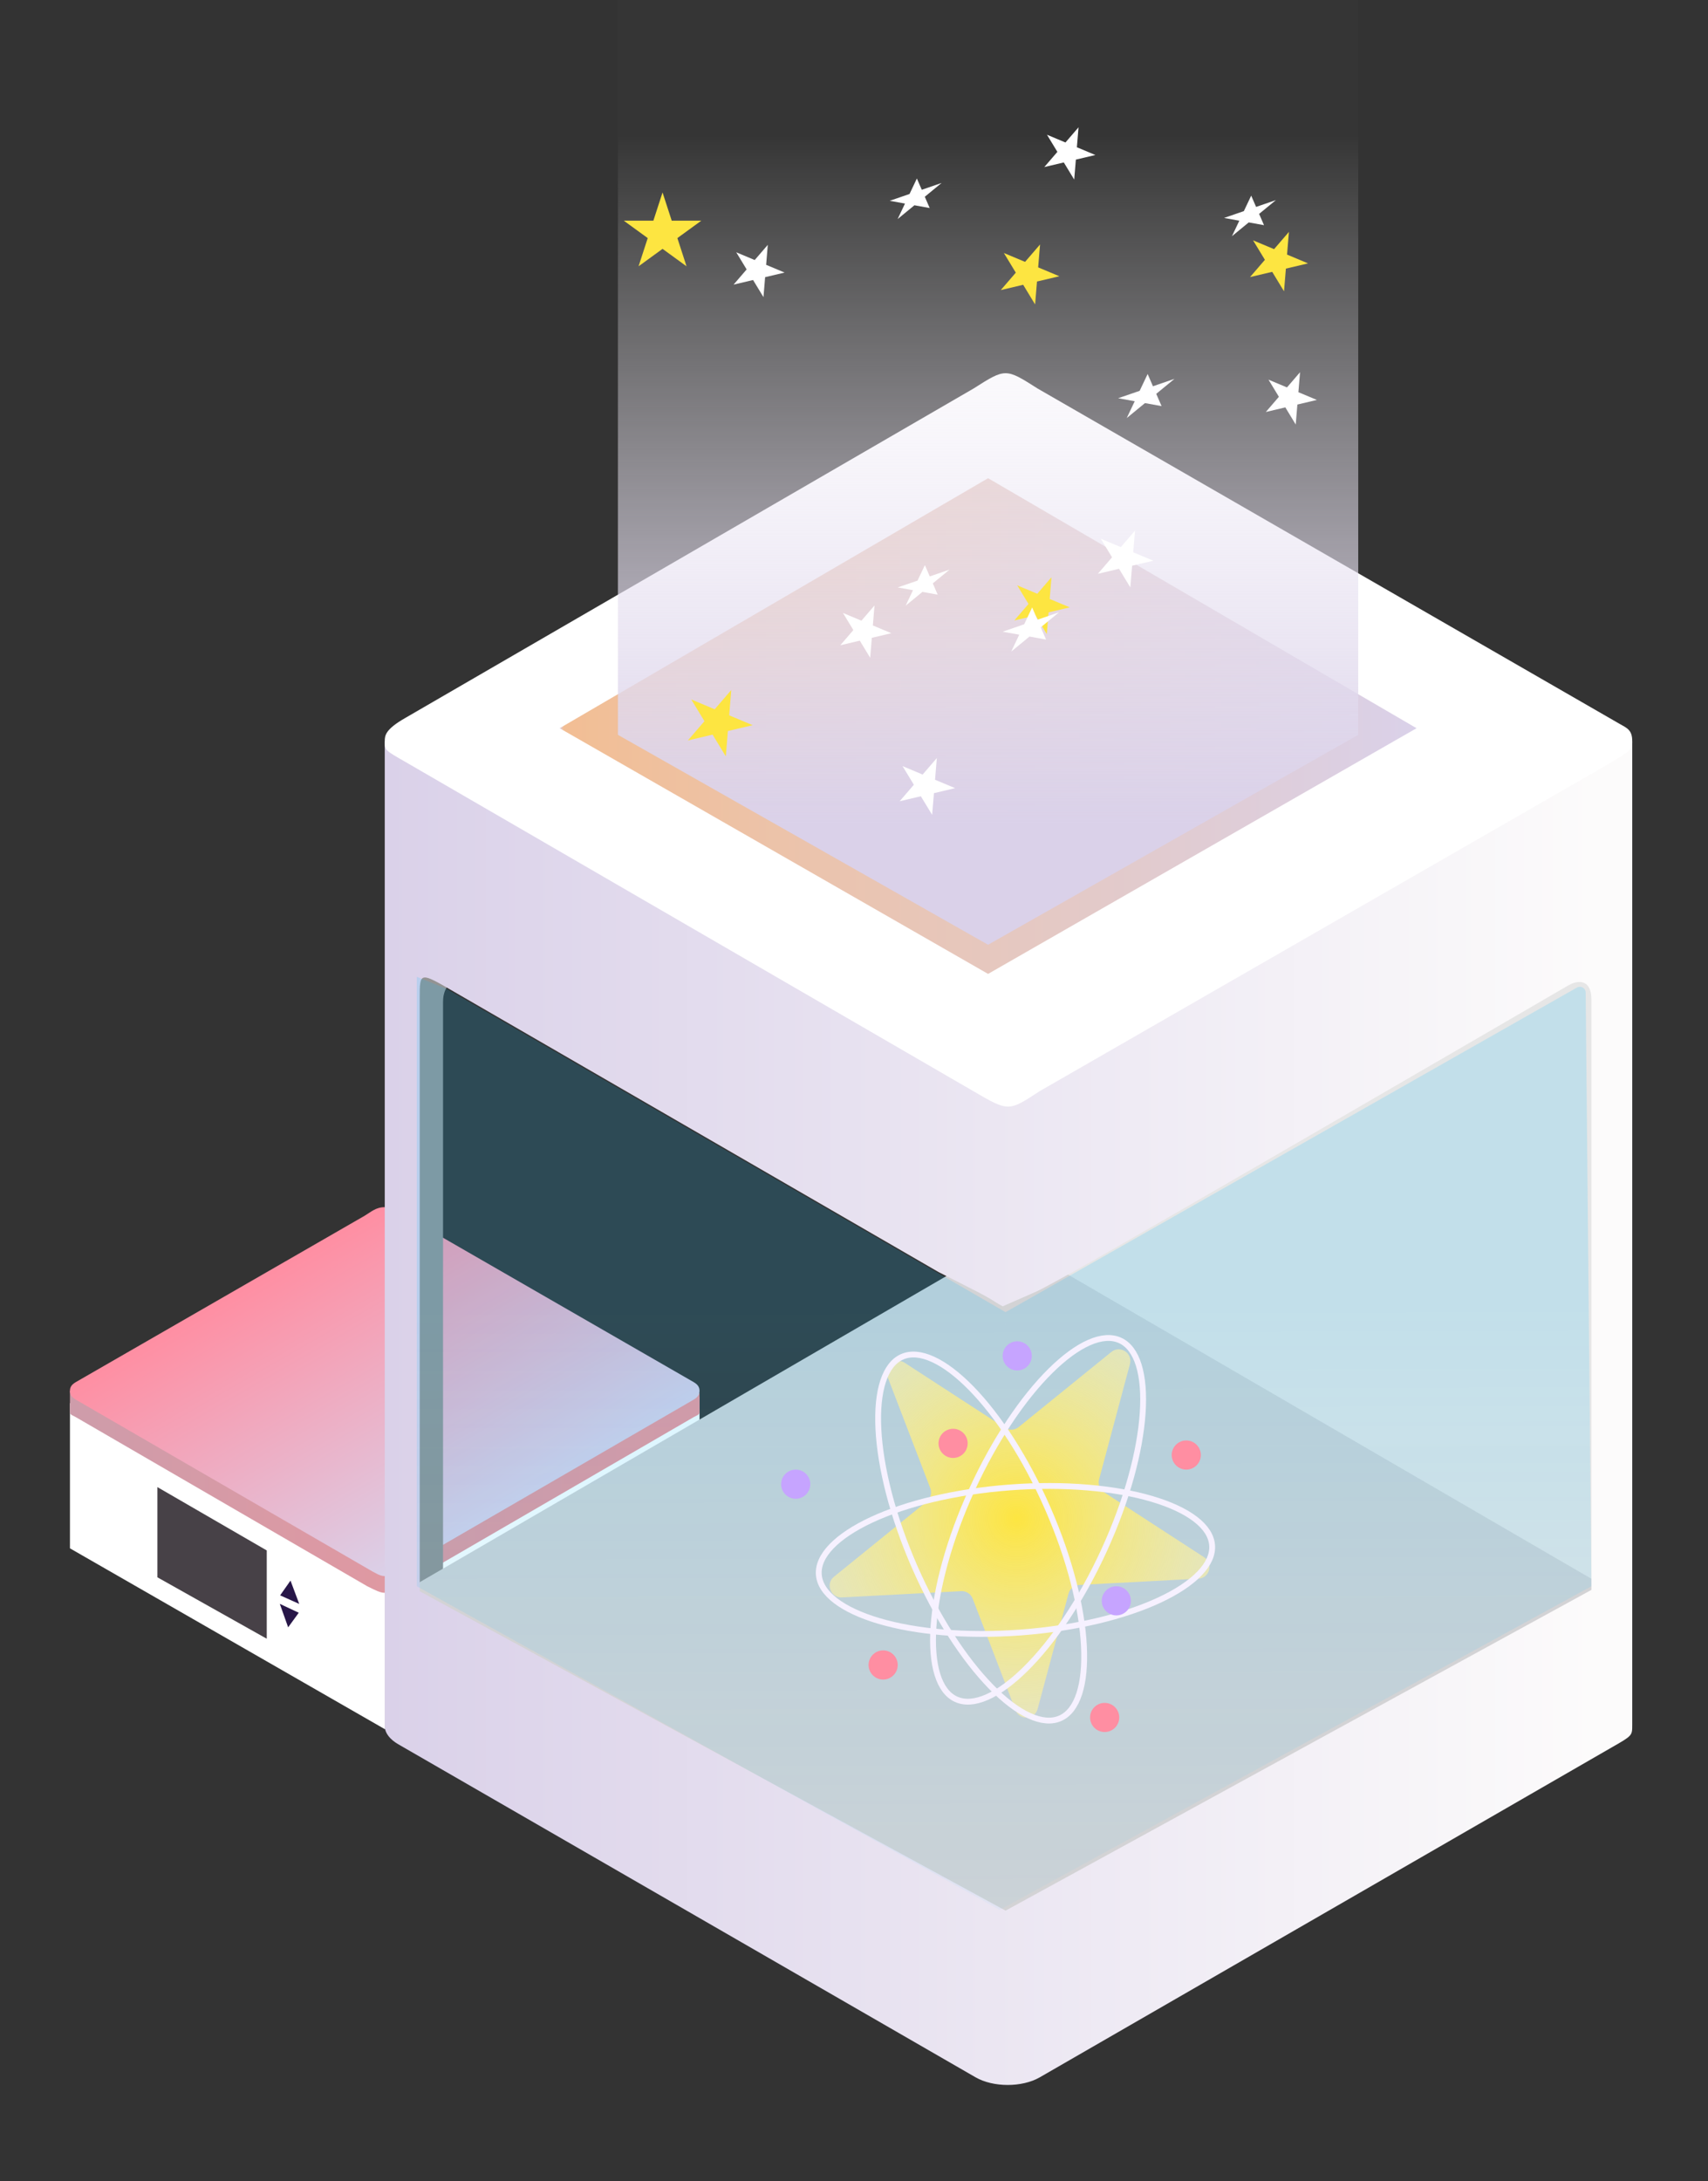 <svg id="ea00b80swb8j1" xmlns="http://www.w3.org/2000/svg" xmlns:xlink="http://www.w3.org/1999/xlink" viewBox="0 0 293 374" shape-rendering="geometricPrecision" text-rendering="geometricPrecision"><rect x="0" y="0" width="293" height="374" fill="#333333" stroke="none"/><style><![CDATA[#ea00b80swb8j23_to {animation: ea00b80swb8j23_to__to 4000ms linear infinite normal forwards}@keyframes ea00b80swb8j23_to__to { 0% {transform: translate(113.657px,39.332px)} 25% {transform: translate(132.657px,48.332px)} 50% {transform: translate(125.657px,58.332px)} 75% {transform: translate(119.657px,48.832px)} 100% {transform: translate(114px,39.332px)} }#ea00b80swb8j24_to {animation: ea00b80swb8j24_to__to 4000ms linear infinite normal forwards}@keyframes ea00b80swb8j24_to__to { 0% {transform: translate(123.555px,124.007px)} 37.5% {transform: translate(143.555px,113.689px)} 67.5% {transform: translate(138.555px,132.689px)} 100% {transform: translate(123.555px,124.007px)} }#ea00b80swb8j25_to {animation: ea00b80swb8j25_to__to 4000ms linear infinite normal forwards}@keyframes ea00b80swb8j25_to__to { 0% {transform: translate(219.415px,44.858px)} 37.5% {transform: translate(199.975px,40.094px)} 77.5% {transform: translate(204.975px,59.094px)} 100% {transform: translate(218.975px,44.858px)} }#ea00b80swb8j26_to {animation: ea00b80swb8j26_to__to 4000ms linear infinite normal forwards}@keyframes ea00b80swb8j26_to__to { 0% {transform: translate(178.757px,103.856px)} 37.5% {transform: translate(161.757px,75.871px)} 67.5% {transform: translate(182.757px,100.871px)} 100% {transform: translate(179.073px,103.856px)} }#ea00b80swb8j27_to {animation: ea00b80swb8j27_to__to 4000ms linear infinite normal forwards}@keyframes ea00b80swb8j27_to__to { 0% {transform: translate(193.087px,95.856px)} 25% {transform: translate(207.757px,89.871px)} 50% {transform: translate(213.757px,108.871px)} 75% {transform: translate(203.423px,108.871px)} 100% {transform: translate(193.09px,95.856px)} }#ea00b80swb8j28_tr {animation: ea00b80swb8j28_tr__tr 4000ms linear infinite normal forwards}@keyframes ea00b80swb8j28_tr__tr { 0% {transform: translate(159.09px,134.856px) rotate(0deg)} 100% {transform: translate(159.09px,134.856px) rotate(360deg)} }#ea00b80swb8j29_tr {animation: ea00b80swb8j29_tr__tr 4000ms linear infinite normal forwards}@keyframes ea00b80swb8j29_tr__tr { 0% {transform: translate(130.219px,46.469px) rotate(0deg)} 100% {transform: translate(130.219px,46.469px) rotate(720deg)} }#ea00b80swb8j30_to {animation: ea00b80swb8j30_to__to 4000ms linear infinite normal forwards}@keyframes ea00b80swb8j30_to__to { 0% {transform: translate(183.526px,26.31px)} 50% {transform: translate(153.526px,46.31px)} 100% {transform: translate(183.526px,26.31px)} }#ea00b80swb8j31_to {animation: ea00b80swb8j31_to__to 4000ms linear infinite normal forwards}@keyframes ea00b80swb8j31_to__to { 0% {transform: translate(221.526px,68.31px)} 50% {transform: translate(221.526px,117.483px)} 100% {transform: translate(221.526px,68.313px)} }#ea00b80swb8j32_tr {animation: ea00b80swb8j32_tr__tr 4000ms linear infinite normal forwards}@keyframes ea00b80swb8j32_tr__tr { 0% {transform: translate(148.526px,108.311px) rotate(0deg)} 100% {transform: translate(148.526px,108.311px) rotate(360deg)} }#ea00b80swb8j33_to {animation: ea00b80swb8j33_to__to 4000ms linear infinite normal forwards}@keyframes ea00b80swb8j33_to__to { 0% {transform: translate(196.643px,67.91px)} 50% {transform: translate(186.644px,107.91px)} 100% {transform: translate(196.645px,67.91px)} }#ea00b80swb8j34_to {animation: ea00b80swb8j34_to__to 4000ms linear infinite normal forwards}@keyframes ea00b80swb8j34_to__to { 0% {transform: translate(176.833px,107.943px)} 27.5% {transform: translate(195.833px,128.779px)} 62.5% {transform: translate(180.833px,143.779px)} 100% {transform: translate(177.368px,107.943px)} }#ea00b80swb8j35_tr {animation: ea00b80swb8j35_tr__tr 4000ms linear infinite normal forwards}@keyframes ea00b80swb8j35_tr__tr { 0% {transform: translate(157.076px,34.085px) rotate(0deg)} 100% {transform: translate(157.076px,34.085px) rotate(720deg)} }#ea00b80swb8j36_tr {animation: ea00b80swb8j36_tr__tr 4000ms linear infinite normal forwards}@keyframes ea00b80swb8j36_tr__tr { 0% {transform: translate(214.427px,37.024px) rotate(0deg)} 100% {transform: translate(214.427px,37.024px) rotate(720deg)} }#ea00b80swb8j37_to {animation: ea00b80swb8j37_to__to 4000ms linear infinite normal forwards}@keyframes ea00b80swb8j37_to__to { 0% {transform: translate(158.448px,100.382px)} 50% {transform: translate(129.448px,84.478px)} 100% {transform: translate(158.932px,100.382px)} }#ea00b80swb8j38_tr {animation: ea00b80swb8j38_tr__tr 4000ms linear infinite normal forwards}@keyframes ea00b80swb8j38_tr__tr { 0% {transform: translate(176.706px,47.061px) rotate(0deg)} 100% {transform: translate(176.706px,47.061px) rotate(360deg)} }#ea00b80swb8j39_tr {animation: ea00b80swb8j39_tr__tr 4000ms linear infinite normal forwards}@keyframes ea00b80swb8j39_tr__tr { 0% {transform: translate(178.078px,260.613px) rotate(0deg)} 25% {transform: translate(178.078px,260.613px) rotate(90deg)} 50% {transform: translate(178.078px,260.613px) rotate(180deg)} 75% {transform: translate(178.078px,260.613px) rotate(270deg)} 100% {transform: translate(178.078px,260.613px) rotate(360deg)} }#ea00b80swb8j44_tr {animation: ea00b80swb8j44_tr__tr 4000ms linear infinite normal forwards}@keyframes ea00b80swb8j44_tr__tr { 0% {transform: translate(170px,263.5px) rotate(0deg)} 25% {transform: translate(170px,263.5px) rotate(180deg)} 50% {transform: translate(170px,263.5px) rotate(360deg)} 75% {transform: translate(170px,263.5px) rotate(540deg)} 100% {transform: translate(170px,263.5px) rotate(720deg)} }]]></style><defs><linearGradient id="ea00b80swb8j3-fill" x1="91.314" y1="279.98" x2="81.558" y2="260.165" spreadMethod="pad" gradientUnits="userSpaceOnUse"><stop id="ea00b80swb8j3-fill-0" offset="0%" stop-color="rgb(255,255,255)"/><stop id="ea00b80swb8j3-fill-1" offset="100%" stop-color="rgb(255,255,255)"/></linearGradient><linearGradient id="ea00b80swb8j4-fill" x1="33.076" y1="279.055" x2="44.139" y2="259.718" spreadMethod="pad" gradientUnits="userSpaceOnUse"><stop id="ea00b80swb8j4-fill-0" offset="0%" stop-color="rgb(255,255,255)"/><stop id="ea00b80swb8j4-fill-1" offset="100%" stop-color="rgb(255,255,255)"/></linearGradient><linearGradient id="ea00b80swb8j5-fill" x1="12" y1="241.327" x2="120.001" y2="241.327" spreadMethod="pad" gradientUnits="userSpaceOnUse"><stop id="ea00b80swb8j5-fill-0" offset="0%" stop-color="rgb(206,156,170)"/><stop id="ea00b80swb8j5-fill-1" offset="100%" stop-color="rgb(240,149,154)"/></linearGradient><linearGradient id="ea00b80swb8j6-fill" x1="38.186" y1="222.018" x2="66.203" y2="270.827" spreadMethod="pad" gradientUnits="userSpaceOnUse"><stop id="ea00b80swb8j6-fill-0" offset="0%" stop-color="rgb(255,142,162)"/><stop id="ea00b80swb8j6-fill-1" offset="100%" stop-color="rgb(218,209,233)"/></linearGradient><linearGradient id="ea00b80swb8j14-fill" x1="66.002" y1="242.339" x2="280.002" y2="242.339" spreadMethod="pad" gradientUnits="userSpaceOnUse"><stop id="ea00b80swb8j14-fill-0" offset="0%" stop-color="rgb(218,209,233)"/><stop id="ea00b80swb8j14-fill-1" offset="97.089%" stop-color="rgb(252,251,251)"/><stop id="ea00b80swb8j14-fill-2" offset="100%" stop-color="rgb(252,251,251)"/></linearGradient><linearGradient id="ea00b80swb8j17-fill" x1="96" y1="124.5" x2="243" y2="124.5" spreadMethod="pad" gradientUnits="userSpaceOnUse"><stop id="ea00b80swb8j17-fill-0" offset="0%" stop-color="rgb(218,209,233)"/><stop id="ea00b80swb8j17-fill-1" offset="0.471%" stop-color="rgb(242,190,148)"/><stop id="ea00b80swb8j17-fill-2" offset="100%" stop-color="rgb(218,209,233)"/></linearGradient><linearGradient id="ea00b80swb8j18-fill" x1="172" y1="222.5" x2="172.25" y2="327.5" spreadMethod="pad" gradientUnits="userSpaceOnUse"><stop id="ea00b80swb8j18-fill-0" offset="0%" stop-color="rgb(18,191,255)"/><stop id="ea00b80swb8j18-fill-1" offset="100%" stop-color="rgba(18,191,255,0.25)"/></linearGradient><linearGradient id="ea00b80swb8j19-fill" x1="84.916" y1="23" x2="84.916" y2="204.78" spreadMethod="pad" gradientUnits="userSpaceOnUse"><stop id="ea00b80swb8j19-fill-0" offset="0%" stop-color="rgba(255,255,255,0.01)"/><stop id="ea00b80swb8j19-fill-1" offset="65.075%" stop-color="rgb(218,209,233)"/><stop id="ea00b80swb8j19-fill-2" offset="100%" stop-color="rgb(218,209,233)"/></linearGradient><radialGradient id="ea00b80swb8j40-fill" cx="0" cy="0" r="1" spreadMethod="pad" gradientUnits="userSpaceOnUse" gradientTransform="matrix(24.336 30.043 -30.043 24.336 174.379 260.379)"><stop id="ea00b80swb8j40-fill-0" offset="0%" stop-color="rgb(253,229,65)"/><stop id="ea00b80swb8j40-fill-1" offset="100%" stop-color="rgba(255,245,181,0.56)"/></radialGradient></defs><g id="ea00b80swb8j2"><path id="ea00b80swb8j3" d="M66,269.374L66,296.5L120,265.5L120,239.5L66,269.374Z" clip-rule="evenodd" fill="url(#ea00b80swb8j3-fill)" fill-rule="evenodd" stroke="none" stroke-width="1"/><path id="ea00b80swb8j4" d="M12,265.5L66,296.5L66,271.853L12,240.585L12,265.5Z" clip-rule="evenodd" fill="url(#ea00b80swb8j4-fill)" fill-rule="evenodd" stroke="none" stroke-width="1"/><path id="ea00b80swb8j5" d="M61.774,211.349L12,238.5L12,242C12,242.5,12,242.5,13,243L63,272C66,273.5,66,273.5,69,272L119,243C120,242.5,120,242.5,120,242L120,238.929L70.226,211.349C69.057,210.67,67.526,210.327,65.996,210.327C64.466,210.327,62.944,210.67,61.774,211.349Z" clip-rule="evenodd" fill="url(#ea00b80swb8j5-fill)" fill-rule="evenodd" stroke="none" stroke-width="1"/><path id="ea00b80swb8j6" d="M62.5,208.5L13,237C12.231,237.455,11.999,237.903,12,238.5C12.001,239.096,12.233,239.546,13,240L63,268.951C66,270.7,66,270.699,69,268.951L119,240C119.767,239.546,119.999,239.096,120,238.5C120.001,237.903,119.769,237.455,119,237L69.5,208.5C68.333,207.808,67.531,207,66,207C64.47,207,63.667,207.808,62.5,208.5Z" clip-rule="evenodd" fill="url(#ea00b80swb8j6-fill)" fill-rule="evenodd" stroke="none" stroke-width="1"/><path id="ea00b80swb8j7" d="M76.002,171.803L76.002,277.625L68.002,277.625L68.002,162.625L84.002,162.625L84.002,167.625C84.002,167.625,84.002,167.625,81.002,167.625C78.002,167.625,76.002,168.678,76.002,171.803Z" fill="rgb(147,147,147)" stroke="none" stroke-width="1"/><path id="ea00b80swb8j8" d="M175.826,88.126L175.827,221.028L276.614,276.965L276.252,163.638C276.252,163.638,175.653,90.901,175.826,88.126Z" clip-rule="evenodd" fill="rgb(230,230,230)" fill-rule="evenodd" stroke="none" stroke-width="1"/><path id="ea00b80swb8j9" d="M68.002,273.625L173.002,212.625L278.002,273.625L173.002,334.625L68.002,273.625Z" clip-rule="evenodd" fill="rgb(211,211,213)" fill-rule="evenodd" stroke="none" stroke-width="1"/><path id="ea00b80swb8j10" d="M97.002,153.625L135.002,175.525L135.002,195.625L97.002,173.725L97.002,153.625Z" fill="rgb(91,139,137)" stroke="none" stroke-width="1"/><path id="ea00b80swb8j11" d="M139.145,187.788C139.224,188.982,140.175,190.345,141.268,190.832C142.361,191.318,143.183,190.744,143.104,189.55C143.024,188.356,142.075,186.993,140.981,186.506C139.888,186.02,139.066,186.593,139.145,187.788Z" clip-rule="evenodd" fill="rgb(91,139,137)" fill-rule="evenodd" stroke="none" stroke-width="1"/><path id="ea00b80swb8j12" d="M139.145,194.788C139.224,195.982,140.175,197.345,141.268,197.832C142.361,198.318,143.183,197.744,143.104,196.55C143.024,195.356,142.075,193.993,140.981,193.506C139.888,193.02,139.066,193.593,139.145,194.788Z" clip-rule="evenodd" fill="rgb(91,139,137)" fill-rule="evenodd" stroke="none" stroke-width="1"/><path id="ea00b80swb8j13" d="M139.145,180.788C139.224,181.982,140.175,183.345,141.268,183.832C142.361,184.318,143.183,183.744,143.104,182.55C143.024,181.356,142.075,179.993,140.981,179.506C139.888,179.02,139.066,179.593,139.145,180.788Z" clip-rule="evenodd" fill="rgb(91,139,137)" fill-rule="evenodd" stroke="none" stroke-width="1"/><path id="ea00b80swb8j14" d="M66.002,127.16L66.002,135.45L66.002,296.151L66.002,296.161C66.096,297.226,66.907,298.281,68.322,299.098L167.342,356.198C170.381,357.95,175.311,357.959,178.355,356.215L276.502,299.624C280.002,297.624,280.002,297.624,280.002,295.8L280.002,277.07L280.002,277.098L280.002,135.1L280.002,127.16L66.002,127.16ZM72.002,272.863L72.002,171.124C72.002,166.624,72.002,166.624,78.002,170.124L161.002,218.124C172.5,224,172.5,223.5,172.5,227.5L172.5,327.624L72.002,272.863ZM172.5,227.5C172.5,223.475,171.666,225,184.002,218.124C196.338,211.248,269.081,168.946,269.081,168.946C269.662,168.615,270.216,168.439,270.719,168.397C272.228,168.271,273.002,169.384,273.002,171.39L273.002,272.624L172.5,327.624L172.5,227.5Z" fill="url(#ea00b80swb8j14-fill)" stroke="none" stroke-width="1"/><path id="ea00b80swb8j15" d="M172,224L168.5,222L170,227L175,226.5L180,220.5L172,224Z" fill="rgb(211,211,213)" stroke="none" stroke-width="1"/><path id="ea00b80swb8j16" d="M167.002,187.124L69.502,130.624C66.002,128.624,65.983,128.624,66.002,127.124C66.014,126.187,66.002,125.124,69.502,123.124L167.002,66.625C172.502,63.124,172.502,63.125,178.002,66.626L277.726,124.061C279.077,124.84,280.02,125.124,280.002,127.124C279.989,128.624,280.002,128.624,274.002,132.124L178.319,187.124C173.002,190.624,173.002,190.624,167.002,187.124Z" clip-rule="evenodd" fill="rgb(255,255,255)" fill-rule="evenodd" stroke="none" stroke-width="1"/><path id="ea00b80swb8j17" d="M96,124.871L169.5,167L243,124.871L169.5,82L96,124.871Z" clip-rule="evenodd" fill="url(#ea00b80swb8j17-fill)" fill-rule="evenodd" stroke="none" stroke-width="1"/></g><path id="ea00b80swb8j18" d="M172.5,225L76.5,169.5L71.5,167.5L71.5,272L171.5,327.5L273,272L272.016,170.199C272.009,169.437,271.186,168.962,270.523,169.339L172.5,225Z" fill="url(#ea00b80swb8j18-fill)" fill-opacity="0.17" stroke="none" stroke-width="1"/><path id="ea00b80swb8j19" d="M106,0L106,126.004L169.5,162L233,126.004L233,0L106,0Z" clip-rule="evenodd" fill="url(#ea00b80swb8j19-fill)" fill-rule="evenodd" stroke="none" stroke-width="1"/><path id="ea00b80swb8j20" d="M27,255L45.76,265.861L45.76,281L27,270.468L27,255Z" fill="rgb(71,65,71)" stroke="none" stroke-width="1"/><path id="ea00b80swb8j21" d="M49.833,271.032L51.333,275.032L48.057,273.562L49.833,271.032Z" fill="rgb(39,22,72)" stroke="none" stroke-width="1"/><path id="ea00b80swb8j22" d="M49.431,279.044L48,275.019L51.25,276.545L49.431,279.044Z" fill="rgb(39,22,72)" stroke="none" stroke-width="1"/><g id="ea00b80swb8j23_to" transform="translate(113.657,39.332)"><path id="ea00b80swb8j23" d="M114,33L115.572,37.837L120.657,37.837L116.543,40.826L118.114,45.663L114,42.674L109.886,45.663L111.457,40.826L107.343,37.837L112.428,37.837L114,33Z" transform="translate(-114,-39.332)" fill="rgb(253,229,65)" stroke="none" stroke-width="1"/></g><g id="ea00b80swb8j24_to" transform="translate(123.555,124.007)"><path id="ea00b80swb8j24" d="M130.173,118.318L129.813,122.664L133.836,124.348L129.592,125.35L129.232,129.696L126.969,125.969L122.725,126.97L125.57,123.665L123.306,119.939L127.328,121.623L130.173,118.318Z" transform="translate(-128.28,-124.007)" fill="rgb(253,229,65)" stroke="none" stroke-width="1"/></g><g id="ea00b80swb8j25_to" transform="translate(219.415,44.858)"><path id="ea00b80swb8j25" d="M221.11,39.764L220.788,43.656L224.39,45.164L220.589,46.061L220.268,49.952L218.241,46.615L214.44,47.512L216.988,44.552L214.96,41.215L218.562,42.723L221.11,39.764Z" transform="translate(-219.415,-44.858)" fill="rgb(253,229,65)" stroke="none" stroke-width="1"/></g><g id="ea00b80swb8j26_to" transform="translate(178.757,103.856)"><path id="ea00b80swb8j26" d="M180.693,98.985L180.386,102.706L183.83,104.148L180.196,105.006L179.888,108.727L177.95,105.536L174.316,106.393L176.752,103.564L174.813,100.372L178.257,101.815L180.693,98.985Z" transform="translate(-179.073,-103.856)" fill="rgb(253,229,65)" stroke="none" stroke-width="1"/></g><g id="ea00b80swb8j27_to" transform="translate(193.087,95.856)"><path id="ea00b80swb8j27" d="M194.71,90.985L194.403,94.706L197.847,96.148L194.213,97.006L193.905,100.727L191.967,97.536L188.333,98.393L190.769,95.564L188.831,92.373L192.274,93.815L194.71,90.985Z" transform="translate(-193.09,-95.856)" fill="rgb(255,255,255)" stroke="none" stroke-width="1"/></g><g id="ea00b80swb8j28_tr" transform="translate(159.09,134.856) rotate(0)"><path id="ea00b80swb8j28" d="M160.71,129.985L160.403,133.706L163.847,135.148L160.213,136.006L159.905,139.727L157.967,136.536L154.333,137.393L156.769,134.564L154.831,131.372L158.274,132.815L160.71,129.985Z" transform="translate(-159.09,-134.856)" fill="rgb(255,255,255)" stroke="none" stroke-width="1"/></g><g id="ea00b80swb8j29_tr" transform="translate(130.219,46.469) rotate(0)"><path id="ea00b80swb8j29" d="M131.711,41.985L131.428,45.41L134.597,46.738L131.253,47.527L130.97,50.952L129.185,48.015L125.841,48.804L128.083,46.199L126.299,43.262L129.468,44.59L131.711,41.985Z" transform="translate(-130.219,-46.469)" fill="rgb(255,255,255)" stroke="none" stroke-width="1"/></g><g id="ea00b80swb8j30_to" transform="translate(183.526,26.31)"><path id="ea00b80swb8j30" d="M185.017,21.827L184.734,25.252L187.904,26.579L184.559,27.369L184.276,30.794L182.492,27.856L179.147,28.646L181.389,26.041L179.605,23.104L182.775,24.432L185.017,21.827Z" transform="translate(-183.526,-26.31)" fill="rgb(255,255,255)" stroke="none" stroke-width="1"/></g><g id="ea00b80swb8j31_to" transform="translate(221.526,68.31)"><path id="ea00b80swb8j31" d="M223.017,63.827L222.734,67.252L225.904,68.579L222.559,69.369L222.276,72.794L220.492,69.856L217.147,70.646L219.389,68.041L217.605,65.104L220.775,66.432L223.017,63.827Z" transform="translate(-221.526,-68.31)" fill="rgb(255,255,255)" stroke="none" stroke-width="1"/></g><g id="ea00b80swb8j32_tr" transform="translate(148.526,108.311) rotate(0)"><path id="ea00b80swb8j32" d="M150.017,103.827L149.734,107.252L152.904,108.579L149.559,109.369L149.276,112.794L147.492,109.856L144.147,110.646L146.389,108.041L144.605,105.104L147.775,106.432L150.017,103.827Z" transform="translate(-148.526,-108.311)" fill="rgb(255,255,255)" stroke="none" stroke-width="1"/></g><g id="ea00b80swb8j33_to" transform="translate(196.643,67.91)"><path id="ea00b80swb8j33" d="M196.875,64.132L197.786,66.234L201.478,64.965L198.35,67.533L199.262,69.635L196.417,69.12L193.289,71.688L194.658,68.802L191.813,68.287L195.505,67.018L196.875,64.132Z" transform="translate(-196.645,-67.91)" fill="rgb(255,255,255)" stroke="none" stroke-width="1"/></g><g id="ea00b80swb8j34_to" transform="translate(176.833,107.943)"><path id="ea00b80swb8j34" d="M177.596,104.164L178.508,106.266L182.2,104.997L179.072,107.565L179.984,109.667L177.138,109.152L174.01,111.721L175.38,108.834L172.535,108.319L176.227,107.05L177.596,104.164Z" transform="translate(-177.368,-107.943)" fill="rgb(255,255,255)" stroke="none" stroke-width="1"/></g><g id="ea00b80swb8j35_tr" transform="translate(157.076,34.085) rotate(0)"><path id="ea00b80swb8j35" d="M157.287,30.608L158.126,32.542L161.524,31.374L158.645,33.738L159.484,35.673L156.865,35.199L153.986,37.563L155.247,34.906L152.628,34.432L156.026,33.264L157.287,30.608Z" transform="translate(-157.076,-34.085)" fill="rgb(255,255,255)" stroke="none" stroke-width="1"/></g><g id="ea00b80swb8j36_tr" transform="translate(214.427,37.024) rotate(0)"><path id="ea00b80swb8j36" d="M214.638,33.547L215.477,35.481L218.875,34.313L215.996,36.677L216.835,38.612L214.216,38.138L211.337,40.502L212.598,37.845L209.979,37.371L213.377,36.203L214.638,33.547Z" transform="translate(-214.427,-37.024)" fill="rgb(255,255,255)" stroke="none" stroke-width="1"/></g><g id="ea00b80swb8j37_to" transform="translate(158.448,100.382)"><path id="ea00b80swb8j37" d="M159.143,96.904L159.982,98.839L163.38,97.671L160.501,100.035L161.34,101.969L158.721,101.496L155.842,103.859L157.103,101.203L154.484,100.729L157.882,99.561L159.143,96.904Z" transform="translate(-158.932,-100.382)" fill="rgb(255,255,255)" stroke="none" stroke-width="1"/></g><g id="ea00b80swb8j38_tr" transform="translate(176.706,47.061) rotate(0)"><path id="ea00b80swb8j38" d="M178.417,41.919L178.092,45.847L181.728,47.37L177.892,48.275L177.567,52.203L175.521,48.834L171.684,49.739L174.256,46.752L172.209,43.383L175.845,44.906L178.417,41.919Z" transform="translate(-176.706,-47.061)" fill="rgb(253,229,65)" stroke="none" stroke-width="1"/></g><g id="ea00b80swb8j39_tr" transform="translate(178.078,260.613) rotate(0)"><g id="ea00b80swb8j39" transform="translate(-178.078,-260.613)"><path id="ea00b80swb8j40" d="M152.249,236.083C151.555,234.274,153.58,232.633,155.205,233.688L172.385,244.84C173.111,245.312,174.059,245.262,174.733,244.717L190.648,231.824C192.153,230.605,194.34,232.024,193.838,233.896L188.541,253.681C188.317,254.518,188.657,255.404,189.384,255.875L206.563,267.028C208.188,268.082,207.514,270.601,205.579,270.702L185.126,271.778C184.26,271.823,183.523,272.421,183.299,273.258L178.001,293.042C177.5,294.914,174.897,295.051,174.202,293.242L166.859,274.122C166.548,273.313,165.752,272.796,164.887,272.842L144.433,273.917C142.499,274.019,141.564,271.586,143.069,270.366L158.984,257.474C159.658,256.928,159.903,256.011,159.593,255.203L152.249,236.083Z" fill="url(#ea00b80swb8j40-fill)" stroke="none" stroke-width="1"/><path id="ea00b80swb8j41" d="M189.419,265.802C185.494,274.382,180.634,281.527,175.968,286.147C173.633,288.458,171.367,290.118,169.309,291.019C167.251,291.919,165.457,292.039,164.004,291.374C162.55,290.709,161.468,289.274,160.804,287.127C160.14,284.981,159.914,282.181,160.137,278.904C160.582,272.352,162.812,264.004,166.737,255.424C170.663,246.844,175.522,239.699,180.188,235.079C182.523,232.768,184.79,231.108,186.847,230.207C188.906,229.307,190.699,229.187,192.153,229.852C193.606,230.517,194.688,231.952,195.352,234.099C196.016,236.245,196.242,239.045,196.019,242.322C195.574,248.874,193.345,257.222,189.419,265.802Z" fill="none" stroke="rgb(246,241,255)" stroke-width="1"/><path id="ea00b80swb8j42" d="M175.127,279.928C165.718,280.63,157.114,279.823,150.816,277.965C147.665,277.036,145.118,275.851,143.336,274.484C141.554,273.116,140.583,271.603,140.464,270.009C140.345,268.415,141.08,266.774,142.64,265.157C144.199,263.54,146.542,261.991,149.52,260.604C155.473,257.832,163.861,255.756,173.27,255.054C182.679,254.351,191.282,255.159,197.581,257.017C200.732,257.946,203.279,259.13,205.061,260.498C206.843,261.866,207.814,263.379,207.933,264.973C208.052,266.567,207.316,268.207,205.757,269.825C204.198,271.442,201.854,272.991,198.876,274.378C192.924,277.15,184.535,279.226,175.127,279.928Z" fill="none" stroke="rgb(246,241,255)" stroke-width="1"/><path id="ea00b80swb8j43" d="M179.741,258.654C183.52,267.299,185.608,275.684,185.942,282.242C186.109,285.523,185.835,288.319,185.135,290.454C184.435,292.588,183.328,294.005,181.864,294.646C180.399,295.286,178.608,295.136,176.565,294.2C174.523,293.265,172.285,291.567,169.99,289.216C165.403,284.518,160.665,277.291,156.886,268.646C153.107,260.001,151.019,251.615,150.685,245.057C150.518,241.777,150.792,238.981,151.492,236.846C152.193,234.711,153.299,233.294,154.763,232.654C156.228,232.014,158.019,232.164,160.062,233.1C162.104,234.035,164.342,235.733,166.637,238.084C171.224,242.782,175.962,250.009,179.741,258.654Z" fill="none" stroke="rgb(246,241,255)" stroke-width="1"/></g></g><g id="ea00b80swb8j44_tr" transform="translate(170,263.5) rotate(0)"><g id="ea00b80swb8j44" transform="translate(-170,-263.5)"><circle id="ea00b80swb8j45" r="2.5" transform="matrix(1 0 0 1 136.5 254.5)" fill="rgb(198,164,255)" stroke="none" stroke-width="1"/><circle id="ea00b80swb8j46" r="2.5" transform="matrix(1 0 0 1 163.5 247.5)" fill="rgb(255,142,162)" stroke="none" stroke-width="1"/><circle id="ea00b80swb8j47" r="2.5" transform="matrix(1 0 0 1 151.5 285.5)" fill="rgb(255,142,162)" stroke="none" stroke-width="1"/><circle id="ea00b80swb8j48" r="2.5" transform="matrix(1 0 0 1 191.5 274.5)" fill="rgb(198,164,255)" stroke="none" stroke-width="1"/><circle id="ea00b80swb8j49" r="2.5" transform="matrix(1 0 0 1 174.5 232.5)" fill="rgb(198,164,255)" stroke="none" stroke-width="1"/><circle id="ea00b80swb8j50" r="2.5" transform="matrix(1 0 0 1 203.5 249.5)" fill="rgb(255,142,162)" stroke="none" stroke-width="1"/><circle id="ea00b80swb8j51" r="2.5" transform="matrix(1 0 0 1 189.5 294.5)" fill="rgb(255,142,162)" stroke="none" stroke-width="1"/></g></g></svg>